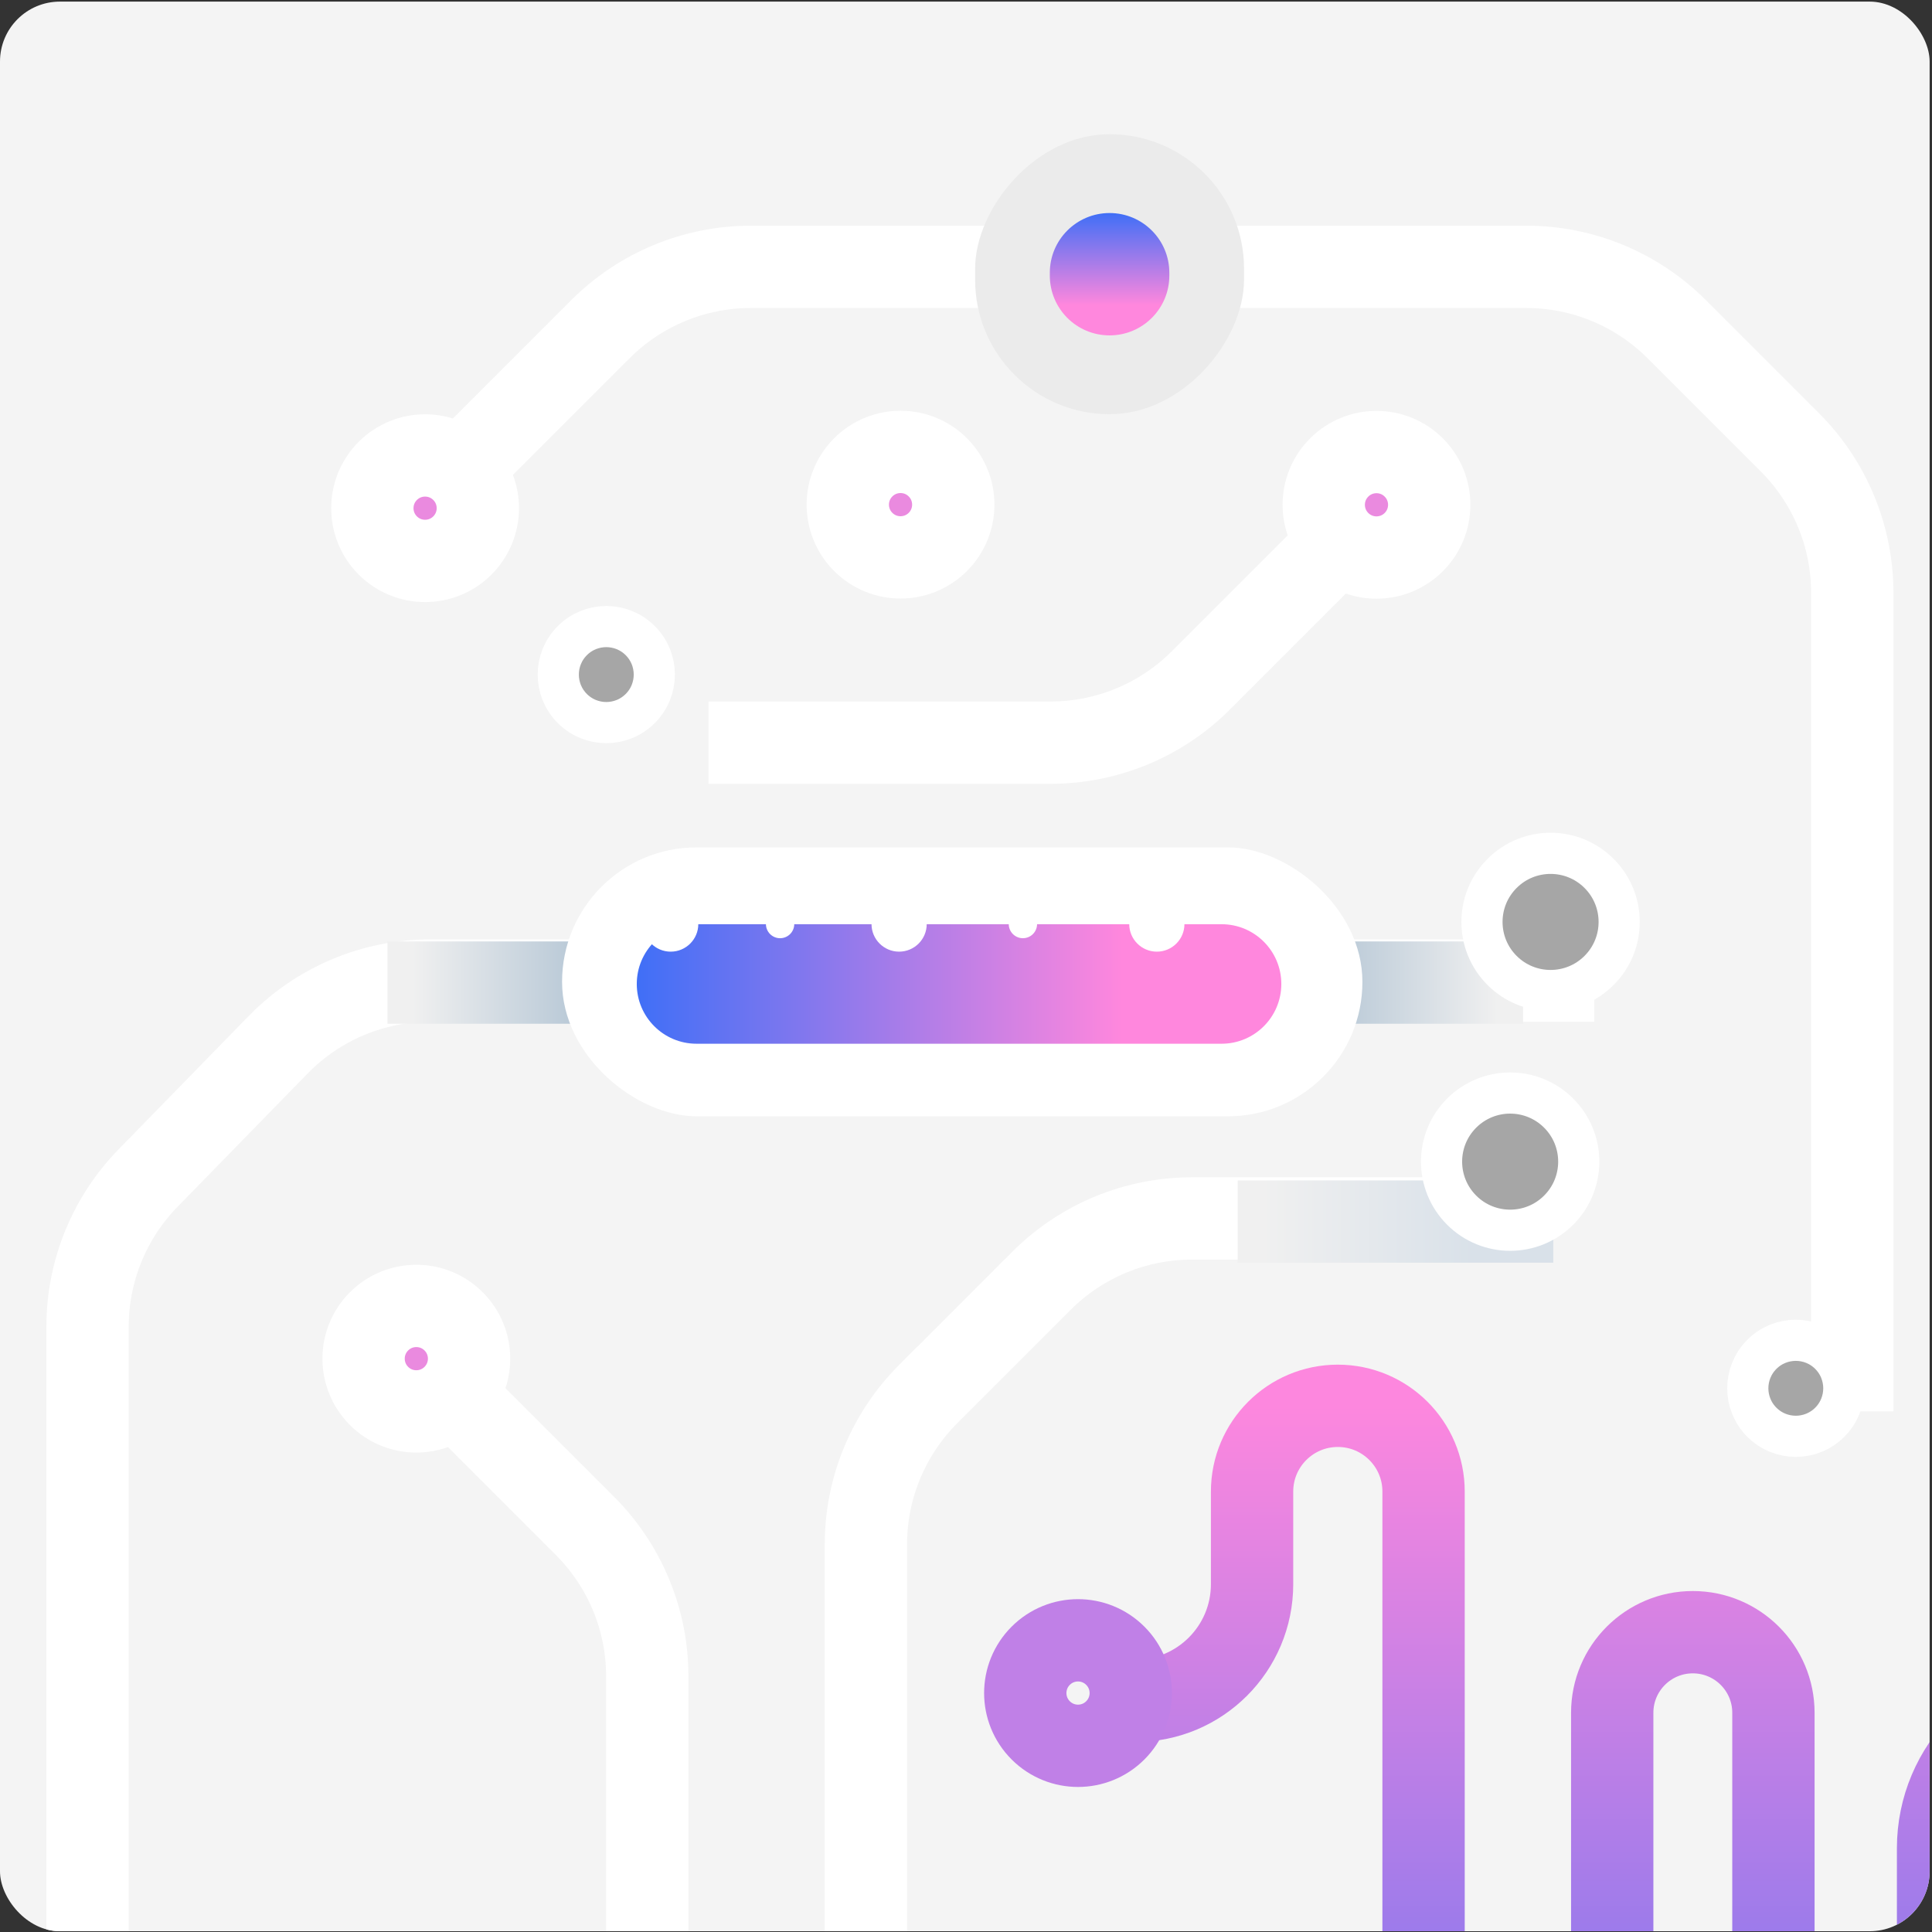<svg width="268" height="268" viewBox="0 0 268 268" fill="none" xmlns="http://www.w3.org/2000/svg">
<rect x="0" y="0" width="268" height="268" fill="#333333" stroke="none"/>
<g clip-path="url(#clip0)">
<rect y="0.223" width="267.671" height="267.671" rx="8.313" fill="#F4F4F4"/>
<path d="M85.327 413.856L65.425 393.955C59.893 388.423 56.785 380.92 56.785 373.096V331.531C56.785 323.708 59.893 316.205 65.425 310.672L81.146 294.952C86.678 289.419 89.787 281.916 89.787 274.092V232.528C89.787 224.704 86.679 217.201 81.146 211.669L61.245 191.768" stroke="white" stroke-width="11.419" stroke-linejoin="round"/>
<circle cx="58.968" cy="70.493" r="7.316" transform="rotate(45 58.968 70.493)" fill="#EA8ADF" stroke="white" stroke-width="11.419" stroke-linejoin="round"/>
<circle cx="57.752" cy="188.469" r="7.316" transform="rotate(45 57.752 188.469)" fill="#EA8ADF" stroke="white" stroke-width="11.419" stroke-linejoin="round"/>
<circle cx="124.919" cy="70.002" r="7.316" transform="rotate(45 124.919 70.002)" fill="#EA8ADF" stroke="white" stroke-width="11.419" stroke-linejoin="round"/>
<circle cx="190.941" cy="70.023" r="7.316" transform="rotate(45 190.941 70.023)" fill="#EA8ADF" stroke="white" stroke-width="11.419" stroke-linejoin="round"/>
<path d="M62.819 66.133L83.296 45.657C88.829 40.124 96.332 37.016 104.155 37.016L157.939 37.016L211.722 37.016C219.546 37.016 227.049 40.124 232.581 45.657L248.302 61.377C253.834 66.91 256.942 74.413 256.942 82.237V136.02L256.942 195.779" stroke="white" stroke-width="11.419" stroke-linejoin="round"/>
<path d="M294.702 -23.633L294.702 156.804C294.702 164.627 297.81 172.13 303.342 177.663L319.063 193.383C324.595 198.916 327.703 206.419 327.703 214.243L327.703 261.782" stroke="white" stroke-width="11.419" stroke-linejoin="round"/>
<path d="M187.526 73.436L166.582 94.38C161.05 99.912 153.546 103.02 145.723 103.02L98.284 103.02" stroke="white" stroke-width="11.419" stroke-linejoin="round"/>
<path d="M221.156 136.02L190.94 136.021L59.704 136.021C51.756 136.021 44.143 139.229 38.592 144.918L20.531 163.426C15.154 168.936 12.145 176.329 12.145 184.028L12.145 297.781" stroke="white" stroke-width="11.419" stroke-linejoin="round"/>
<path d="M53.747 136.304H97.52" stroke="url(#paint0_linear)" stroke-width="11.419" stroke-linejoin="round"/>
<path d="M211.269 136.304H167.496" stroke="url(#paint1_linear)" stroke-width="11.419" stroke-linejoin="round"/>
<path d="M120.114 334.026L120.114 214.24C120.114 206.416 123.222 198.913 128.754 193.381L144.475 177.66C150.007 172.128 157.51 169.02 165.334 169.02L212.874 169.02" stroke="white" stroke-width="11.419" stroke-linejoin="round"/>
<path d="M196.947 334.027L244.727 334.026C252.55 334.026 260.053 330.918 265.585 325.386L281.307 309.665C286.839 304.133 294.342 301.025 302.166 301.025H343.73C351.554 301.025 359.057 304.133 364.589 309.665L380.31 325.386C385.842 330.918 393.345 334.026 401.169 334.026L508.736 334.026C516.559 334.026 524.063 330.918 529.595 325.386L578.317 276.664C583.849 271.132 586.957 263.628 586.957 255.805L586.957 202.022" stroke="white" stroke-width="11.419" stroke-linejoin="round"/>
<path d="M289.3 235.928V235.928C278.001 235.928 268.841 245.087 268.841 256.387V268.281C268.841 274.588 263.729 279.701 257.422 279.701V279.701C251.116 279.701 246.003 274.588 246.003 268.281V237.593C246.003 231.418 240.997 226.412 234.822 226.412V226.412C228.647 226.412 223.641 231.418 223.641 237.593V296.591C223.641 303.817 217.783 309.676 210.557 309.676V309.676C203.33 309.676 197.472 303.817 197.472 296.591V206.904C197.472 200.335 192.147 195.009 185.577 195.009V195.009C179.008 195.009 173.683 200.335 173.683 206.904V219.751C173.683 228.685 166.44 235.928 157.506 235.928V235.928" stroke="url(#paint2_linear)" stroke-width="11.419"/>
<path d="M171.692 169.451L215.465 169.451" stroke="url(#paint3_linear)" stroke-width="11.419" stroke-linejoin="round"/>
<circle cx="149.538" cy="234.855" r="7.316" transform="rotate(45 149.538 234.855)" stroke="#C080E7" stroke-width="11.419" stroke-linejoin="round"/>
<rect width="37.303" height="111.021" rx="18.652" transform="matrix(4.37114e-08 1 1 -4.37114e-08 77.968 117.547)" fill="white"/>
<rect width="37.303" height="38.838" rx="18.652" transform="matrix(-1 0 0 1 172.568 18.618)" fill="#EBEBEB"/>
<path d="M169.45 128.204C174.029 128.204 177.74 131.915 177.74 136.494C177.74 141.072 174.029 144.783 169.45 144.783L96.621 144.783C92.042 144.783 88.331 141.072 88.331 136.494C88.331 131.915 92.042 128.204 96.621 128.204L169.45 128.204Z" fill="url(#paint4_linear)"/>
<path d="M162.206 38.234C162.206 42.813 158.494 46.524 153.916 46.524C149.338 46.524 145.627 42.812 145.627 38.234V37.841C145.627 33.263 149.338 29.551 153.916 29.551C158.494 29.551 162.206 33.263 162.206 37.841V38.234Z" fill="url(#paint5_linear)"/>
<circle cx="93.037" cy="128.181" r="3.829" fill="white"/>
<circle cx="108.212" cy="128.181" r="1.965" fill="white"/>
<circle cx="124.722" cy="128.181" r="3.829" fill="white"/>
<circle cx="141.895" cy="128.18" r="1.965" fill="white"/>
<circle cx="160.473" cy="128.181" r="3.829" fill="white"/>
<circle cx="84.102" cy="93.575" r="6.661" transform="rotate(45 84.102 93.575)" fill="#A6A6A6" stroke="white" stroke-width="5.71" stroke-linejoin="round"/>
<ellipse cx="209.483" cy="161.138" rx="9.516" ry="9.516" transform="rotate(45 209.483 161.138)" fill="#A6A6A6" stroke="white" stroke-width="5.71" stroke-linejoin="round"/>
<circle r="6.661" transform="matrix(0.707 0.707 -0.707 0.707 249.108 192.58)" fill="#A6A6A6" stroke="white" stroke-width="5.71" stroke-linejoin="round"/>
<ellipse cx="215.09" cy="127.887" rx="9.516" ry="9.516" transform="rotate(45 215.09 127.887)" fill="#A6A6A6" stroke="white" stroke-width="5.71" stroke-linejoin="round"/>
</g>
<defs>
<linearGradient id="paint0_linear" x1="54.223" y1="147.247" x2="86.577" y2="147.247" gradientUnits="userSpaceOnUse">
<stop offset="0.094" stop-color="#F0F0F0"/>
<stop offset="1" stop-color="#A8BDCF"/>
</linearGradient>
<linearGradient id="paint1_linear" x1="210.793" y1="147.247" x2="178.439" y2="147.247" gradientUnits="userSpaceOnUse">
<stop offset="0.094" stop-color="#F0F0F0"/>
<stop offset="1" stop-color="#A8BDCF"/>
</linearGradient>
<linearGradient id="paint2_linear" x1="223.403" y1="195.009" x2="223.403" y2="309.676" gradientUnits="userSpaceOnUse">
<stop stop-color="#FD87DE"/>
<stop offset="1" stop-color="#6674F2"/>
</linearGradient>
<linearGradient id="paint3_linear" x1="172.168" y1="180.394" x2="204.522" y2="180.394" gradientUnits="userSpaceOnUse">
<stop offset="0.094" stop-color="#F0F0F0"/>
<stop offset="1" stop-color="#D9E1E9"/>
</linearGradient>
<linearGradient id="paint4_linear" x1="155.619" y1="127.76" x2="66.21" y2="127.76" gradientUnits="userSpaceOnUse">
<stop stop-color="#FF87DD"/>
<stop offset="1" stop-color="#0167FF"/>
</linearGradient>
<linearGradient id="paint5_linear" x1="162.65" y1="42.325" x2="162.65" y2="25.352" gradientUnits="userSpaceOnUse">
<stop stop-color="#FF87DD"/>
<stop offset="1" stop-color="#0167FF"/>
</linearGradient>
<clipPath id="clip0">
<rect y="0.223" width="267.671" height="267.671" rx="8.313" fill="white"/>
</clipPath>
</defs>
</svg>
